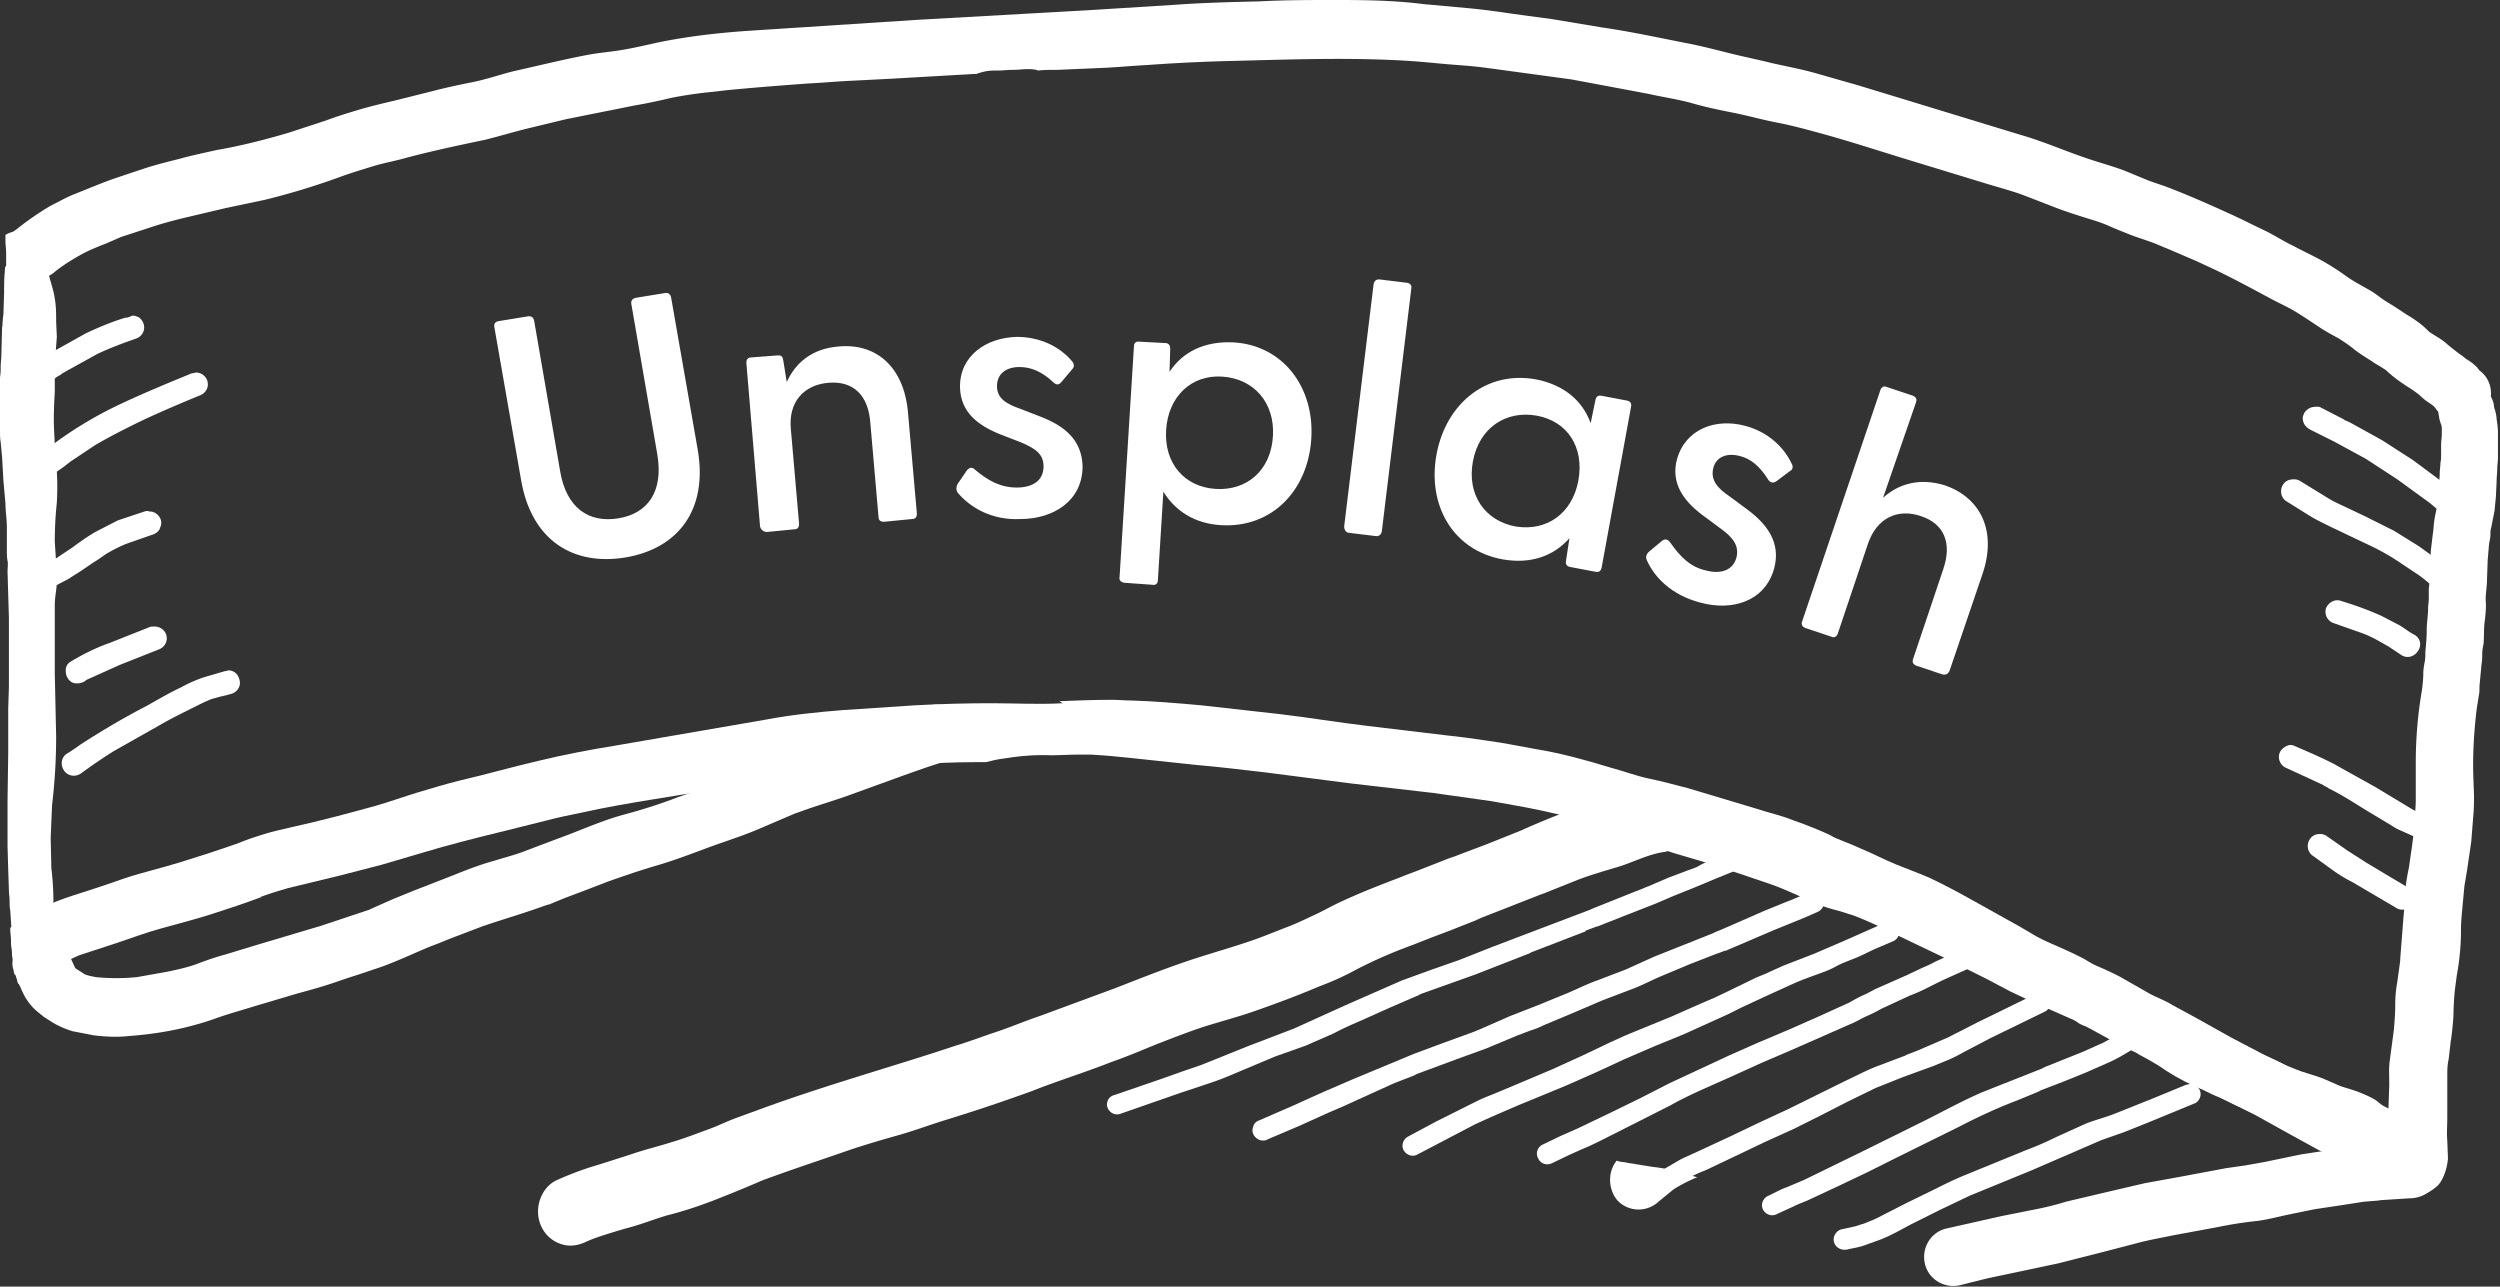 <svg xmlns="http://www.w3.org/2000/svg" viewBox="0 0 365.1 187.9" xmlns:v="https://vecta.io/nano"><rect x="0" y="0" width="365.1" height="187.9" fill="#333333" stroke="none"/><g fill="#fff"><path d="M116.5 161.3h0l.8-.1-.8.1zm-.2.1h0zm172.8-21.5l-.2.1 1.5 1.2c1.5 1.2 3.2 2.1 4.7 3.3h.1a4.32 4.32 0 0 0-3.1-5.1c-.3-.1-.7-.1-1-.1-.7 0-1.4.2-2 .6h0zm-52.9 35.4a4.26 4.26 0 0 0 6 .2l2.2-1.8c1.1-.7 2.3-1.3 3.5-1.8h-.1l-.4-.1-.7-.2h-.1.1l-.3-.1h-.1.3l-1.1-.3c-.6-.2-1.2-.3-1.8-.4l-.2-.1-.8-.1-.6-.1-.8-.1-2.5-.4c-.4-.1-.8-.1-1.2-.2s-.8-.1-1.2-.2l-.3-.1c-1.3 1.6-1.3 4.1.1 5.8h0zm10.6-3.7h0zm-85.5-68.1l-4.1 2.3c-1.8 1-3.7 1.8-5.5 2.6l-4.6 2.2c2.2-.3 4.4-.5 6.6-.5l3.9-.1h1.9l5.9.5.5.1c1.9-1.4 2.2-4.1.8-5.9-.8-1.1-2.1-1.7-3.4-1.7-.7 0-1.4.2-2 .5h0z"/><path d="M155.2 102.7c-3.5.2-6.9 0-10.4 0-3.7 0-7.4.1-11.1.3l-10.6.7c-3.8.3-7.6.7-11.3 1.4l-22 3.8c-3.7.6-7.4 1.3-11.1 2.2-3.9.9-7.7 2-11.6 2.9-2 .5-4 1.1-6 1.7s-4.2 1.4-6.3 2c-4 1.1-8.1 2.2-12.2 3.1-1.3.3-2.7.6-4 1s-2.5.8-3.7 1.3c-2.8 1-5.6 1.9-8.5 2.8s-5.6 1.5-8.3 2.4c-2.5.9-5 1.7-7.5 2.5-1.5.5-2.9 1-4.3 1.7s-2.7 1.5-4 2.4c-.3.2-.6.4-.8.6v.3c0 .5.1.9.1 1.4s0 .9.1 1.4 0 .8.1 1.2 0 .7 0 1l.1.7v-.2c0 .2.1.3.1.5s.1.3.1.5c1.3.8 2.9.9 4.2.1 1.7-1.1 3.4-2.1 5.3-2.9l5.5-1.8c2.1-.7 4.2-1.5 6.4-2.1 2.5-.7 4.9-1.3 7.4-2.1s4.9-1.6 7.3-2.5H38c1.7-.6 3.5-1.2 5.3-1.6l6.2-1.5 6.2-1.6 6.1-1.8c4-1.2 8-2.2 12.1-3.2l5.6-1.4c1.9-.5 3.8-.9 5.8-1.3 6.3-1.4 12.8-2.2 19.1-3.4 2.9-.6 5.9-1.1 8.8-1.6 2.7-.5 5.4-.8 8.2-1.1l10.2-.8c3.7-.2 7.4-.4 11.1-.4h1.3c.8-.2 1.6-.4 2.4-.5 2.4-.4 4.7-.6 7.1-.5 1.3 0 2.6-.1 3.9-.1h1.9c2 .1 4 .3 5.9.5l9.4 1c3.4.3 6.8.7 10.2 1.1l12.4 1.6 12.1 1.4 8.5 1.2 5 .9c1.6.3 3.4.7 5.1 1.1 3.8 1 7.6 2.4 11.4 3.3 3.5.8 7 1.8 10.5 2.8l5.1 1.6c1.8.6 3.6 1.1 5.4 1.7l.8.3 1.1.2c4.1.9 8.1 2.1 12.2 3.1 2.7.6 5.4 1.6 7.8 3 1.8 1.1 3.4 2.4 5 3.8l3.2 2.5c1.5 1.2 3.2 2.1 4.7 3.3l1.3 1c.6.3 1.2.5 1.8.8 1.2.6 2.4 1.2 3.6 1.9.5.3 1.1.6 1.6 1s1.1.5 1.6.8l3.3 1.8c1.4.8 2.8 1.4 4.2 2.1l-.5-.2c1.5.8 3 1.6 4.4 2.6 1.7 1.1 3.5 2 5.4 2.8.8.4 1.6.8 2.4 1.1 1.1.5 2.2 1.1 3.4 1.6 1.6.8 3.2 1.6 4.8 2.2s3.1 1 4.5 1.6c1.3.7 2.6 1.4 4 2 1 .4 2 .7 2.9 1.1l1.2.6c1 .6 2.1.8 3.3.6 2.3-.5 3.7-2.8 3.2-5.1h0c-.2-1.1-.9-2-1.9-2.6-1.1-.6-2.3-1.2-3.5-1.6-.8-.2-1.5-.5-2.2-.9-.5-.2-.9-.5-1.4-.8-.9-.5-1.9-.9-2.8-1.3s-1.9-.7-2.9-1-1.9-.7-2.9-1.1l-3.8-1.8-2.6-1.3c-1.2-.6-2.4-1.1-3.6-1.7-1.4-.7-2.7-1.5-4-2.3-1.6-1-3.3-1.9-5.1-2.8l1 .5c-1.4-.6-2.7-1.4-4-2.1s-2.5-1.4-3.8-2-2.5-1.4-3.7-2.1c-1.7-.9-3.6-1.7-5.4-2.5-.9-.4-1.8-.9-2.6-1.4s-1.9-1.1-2.8-1.6l-6.1-3.4c-1.8-1-3.7-2-5.6-2.9-1.6-.7-3.3-1.3-5-2s-3.4-1.6-5.1-2.3c-1.5-.7-3-1.2-4.5-1.9l.6.2c-1.9-.9-3.9-1.7-5.9-2.4-1.7-.7-3.6-1.1-5.4-1.7l-10-3c-1.9-.5-3.8-1-5.7-1.4s-3.7-1.1-5.6-1.6c-3.6-1.1-7.2-2.1-10.9-2.7-2.3-.4-4.6-.9-6.9-1.2-2-.3-4.1-.6-6.1-.8l-11.7-1.4c-4.2-.5-8.4-1.2-12.6-1.7l-11.6-1.3c-3.4-.3-6.8-.6-10.2-.7-.9 0-1.9-.1-2.8-.1-2.6 0-5.1.1-7.7.2l.5.3z"/><path d="M359.4 55.8c-1.1.3-2 .9-2.6 1.8a4.67 4.67 0 0 1-.5 1c-.2.7-.3 1.5-.1 2.2 0 .4.2.8.3 1.3v-.3l.1.7v.9c0 .5-.1 1-.1 1.5v1.4c0 .4 0 .9-.1 1.3 0 .5-.1 1-.1 1.5s-.1 1.2-.1 1.8l-.2 2.5c-.1.8-.4 1.8-.5 2.7-.1.6-.1 1.2-.2 1.8l-.3 2.5-.1 2.8c0 1-.1 1.9-.2 2.8v1.4c0 .5-.1 1-.1 1.4 0 1.1-.2 2.1-.2 3.2s-.1 2.1-.2 3.2c0 .5 0 1-.1 1.5s-.2 1.1-.2 1.6c0 .8-.1 1.7-.2 2.5a62.33 62.33 0 0 0-.9 10.6v5.6c-.1 2.5-.3 5.1-.7 7.6l-.3 2.1c-.3 1.4-.5 2.7-.6 4.1 0 1.1-.1 2.1-.2 3.2l-.5 6.4.1-.6-.5 3.6a18.7 18.7 0 0 0-.3 3.4c0 1.2-.1 2.4-.2 3.6l-.6 4.5c-.2 1.5 0 2.9-.1 4.3l-.1 3-.3-.3-1.5-1.2c-.6-.4-1.3-.7-2-1-1.4-.6-2.8-.9-4.2-1.4-2.2-.8-4.6.4-5.4 2.6s.4 4.6 2.6 5.4c.1 0 .2.1.2.1l4 1.4.3.2c.8.8 1.6 1.4 2.5 2l1.9.9c.2.3.4.5.6.8.4.4.9.8 1.4 1.2l.3.3c1.1 1.2 2.8 1.7 4.4 1.3.8-.2 1.5-.6 2.1-1.1.4-.3.7-.7.9-1.1.5-.9.8-2 .9-3.1l-.1-2.6c-.1-1.1 0-2.2 0-3.3v-6c0-.9 0-1.8.2-2.6l.3-2.6c.2-1.2.3-2.4.4-3.7 0-1.3.1-2.6.2-3.8l-.1.8.5-3.8c0 .3-.1.5-.1.8.4-2.2.6-4.4.6-6.6 0-1.1.1-2.1.2-3.2l.3-3.2.4-2.4.6-4.1.3-3.8c.1-1 .1-2 .1-3l-.1-2.7c-.1-3.3.1-6.6.5-9.9l.3-1.9c.1-.4.1-.9.1-1.4l.3-3.2c.1-.5.1-1 .1-1.5s.1-1 .2-1.5c.1-1.2 0-2.3.2-3.5.1-1 .2-2 .1-2.9 0-1 .2-2 .2-3l.1-2.8.2-2.4c.1-.5.2-.9.2-1.4 0-.3 0-.6.1-.9l.5-2.5.2-2.1.1-2.1c0-.7.1-1.4.1-2 0-.5.1-1 .1-1.6v-3.6c0-.7-.1-1.4-.2-2 0-.4-.1-.8-.2-1.2-.1-.3-.2-.6-.2-.9-.2-1.1-.9-2-1.9-2.6-.7-.4-1.5-.7-2.3-.7.1-.1-.2-.1-.6 0h0zM.8 34.3v1c0 .5.1 1 .1 1.5v1.8c0 .1 0 .3-.1.4v-.2c-.1.4-.1.8-.1 1.2v-.3c-.1 1-.1 2-.1 3l-.1 3.2v-.2.2c-.1.6-.1 1.2-.2 1.8l.1-.5c0 .3-.1.5-.1.8l-.1 3.8c0 .6-.1 1.2-.1 1.7s0 1-.1 1.6 0 1.2 0 1.8v6c0 .6 0 1.1.1 1.7l.2 2.1.2 3.5.3 3.4c0 1.1.2 2.2.2 3.4v3.3c0 .5 0 1.1.1 1.6s0 1 0 1.6l.2 6.7v10.1l-.1 3.2v6.4l-.1 7v6.7l.1 3.4.1 3c0 .5.1 1 .1 1.5s0 1 .1 1.5l.2 3.1c.1.5.1.9.1 1.4s0 .9.1 1.4c0 .4 0 .8.1 1.2s0 .7 0 1l.1.7v-.2a.9.9 0 0 0 .1.5c.1.3.1.5.2.7.1.3.2.5.2.8.9.4 1.8.5 2.7.3 1.1-.3 2-.9 2.6-1.9a4.54 4.54 0 0 0 .6-3.2c-.3-1.2-.4-2.4-.6-3.6-.1-1.2-.1-2.4-.1-3.5a40.28 40.28 0 0 0-.3-4.9l-.1-4.4.2-4.8a83.86 83.86 0 0 0 .6-10L8 98.3v-9.9c0-.7.1-1.5.2-2.2s.1-1.6.1-2.4L8 79.1c0-1.9.1-3.8.3-5.7.1-1.9.1-3.8-.1-5.7-.2-1.6-.2-3.2-.3-4.8-.1-1.9 0-3.8.1-5.7v-4l.3-4-.1-2.2c0-1.1 0-2.3-.2-3.4-.2-1.4-.7-2.6-1-4v-.2c0-.1 0-.2.1-.2.3-1.1.2-2.2-.3-3.2s-1.4-1.7-2.5-2.1c-.4-.1-.8-.2-1.2-.2a4.38 4.38 0 0 0-2.3.6h0z"/><path d="M195.2 0c-3.8 0-7.6 0-11.3.2-4.1.1-8.2.2-12.3.5l-12.8.8-24.9 1.4-24.6 1.6c-4.4.3-8.8.8-13.2 1.7-1.8.4-3.5.8-5.3 1.1s-3.3.4-4.9.7c-3.7.7-7.3 1.6-10.9 2.4-2 .5-4 1.2-6 1.6s-3.9.8-5.8 1.3l-5.6 1.4c-1.7.4-3.4.8-5.1 1.3s-3.3 1-4.9 1.6l-5.5 1.8c-3.4 1-6.9 1.9-10.4 2.5-1.8.4-3.7.8-5.5 1.3-1.6.4-3.2.8-4.8 1.3L16.9 26c-2 .7-3.9 1.5-5.9 2.3-1.3.5-2.5 1.2-3.7 1.8a42.65 42.65 0 0 0-4.9 3.4C1.5 34.1 1 35 .9 36c0 .3 0 .6.1.9s0 .4 0 .6c.2.7.5 1.4 1 1.9.8.8 1.9 1.3 3 1.4 1.1 0 2.2-.4 3-1.1.6-.5 1.2-.9 1.8-1.3 1.1-.7 2.3-1.4 3.4-1.9.7-.3 1.4-.6 2.2-.9l2.3-1 4.6-1.5c1.5-.5 3.4-1 5.1-1.4l5.5-1.3 5.7-1.2a105.06 105.06 0 0 0 10.9-3.3c1.6-.6 3.3-1.1 4.9-1.6s3.4-.8 5.1-1.3c3.8-1 7.6-1.8 11.4-2.6 2-.5 4-1.1 6-1.6l5.8-1.4 10-2c1.8-.3 3.6-.7 5.3-1.1 2-.4 4.1-.7 6.2-.9l1.7-.2c4-.4 8-.7 12-1 2.1-.1 4.2-.3 6.3-.4l5.9-.3 12.2-.7h.3c.5-.2 1-.3 1.4-.4.6-.1 1.2-.1 1.9-.1h-.2c.8 0 1.5-.1 2.3-.1s1.3-.1 2-.1c.4 0 .9 0 1.3.1l.3.1c.9-.1 1.9-.1 2.9-.1l6.9-.3c2-.1 4.1-.3 6.1-.4 4.1-.3 8.2-.5 12.4-.6 8-.2 16.1-.5 24.2-.1 2.1.1 4.3.3 6.4.5s4.3.3 6.5.6l12.5 1.7 11.2 2.1c2.2.5 4.4.8 6.5 1.4s4.1 1 6.1 1.4 4.1 1 6.2 1.4 4.3 1 6.5 1.6c4 1.1 8 2.4 11.9 3.6l11.8 3.6c1.9.6 3.9 1.1 5.8 1.8l4.9 1.9c1.6.6 3.2 1.1 4.8 1.6 1 .3 1.9.6 2.8 1s1.9.8 2.9 1.2 2 .7 3.1 1.1c.9.3 1.7.7 2.5 1l4.2 1.8 2.8 1.3c2.7 1.3 5.3 2.7 7.9 4.1 1.1.6 2.2 1.1 3.3 1.7 1.2.7 2.4 1.5 3.6 2.3 1 .7 2.1 1.3 3.2 1.9.8.5 1.7 1.1 2.4 1.7.8.6 1.6 1.1 2.4 1.6.7.5 1.5.9 2.2 1.4l.2.2c1 .9 2 1.6 3.1 2.3.8.5 1.6 1.1 2.4 1.8l-.9-.7c.5.5 1.1.9 1.7 1.3l.4.3c.1.1.3.3.4.5.4.5.9.9 1.4 1.2 2 1.3 4.6.7 5.9-1.2 1.2-1.9.8-4.4-1-5.7l-.3-.4c-.5-.5-1-.9-1.6-1.3l.8.7c-.6-.5-1.3-1-1.9-1.6l.5.5c-.8-.6-1.6-1.2-2.4-1.9s-1.7-1.1-2.5-1.7l-.2-.2a11.51 11.51 0 0 0-1.7-1.4c-.4-.3-.9-.6-1.4-.9-.9-.6-1.8-1.2-2.8-1.8s-1.6-1.2-2.5-1.7c-1.2-.7-2.4-1.3-3.5-2.1s-2.5-1.7-3.8-2.4-2.6-1.3-3.9-2c-1.5-.7-2.8-1.6-4.3-2.3s-3-1.5-4.6-2.2l.7.3c-3.3-1.5-6.6-3-10-4.3-1-.4-2.1-.7-3.1-1.1l-2.9-1.2c-1.7-.7-3.6-1.2-5.4-1.8-3.4-1.1-6.7-2.6-10.2-3.6l-23.6-7.2-6.3-1.8c-2.1-.6-4.3-1-6.5-1.5-2-.5-4-.9-6-1.4s-4.3-1.1-6.4-1.5c-4.1-.8-8.2-1.7-12.4-2.3l-7.2-1.2-5.9-.8c-2-.3-4.2-.6-6.3-.8l-6.6-.6c-3.9-.5-8-.6-12.1-.6h-.6zm157.1 166.8l-5.9.5.5-.1-5.6.6-2.7.4-2.6.4-5.3 1.1-2.8.5-2.8.4-6.4 1.2-5.5 1-6 1.4-5.5 1.3c-1.6.5-3.3.9-4.9 1.2l-4.5.9-8 1.8c-2.3.5-3.7 2.8-3.2 5.1s2.8 3.7 5.1 3.2h0l4-1 10.4-2.2 5.9-1.5 5.4-1.4c1.8-.5 3.6-.8 5.5-1.2l6.5-1.2a58.14 58.14 0 0 1 5.8-.9c1.5-.2 3-.6 4.4-.9l3.9-.8 4-.6 3.2-.5 2.5-.2h-.5l4.7-.3c1.1 0 2.2-.4 3-1.1a4.26 4.26 0 0 0 .2-6c-.7-.8-1.7-1.3-2.8-1.4v.3zM241 114.6c-1.6.3-3.2.8-4.7 1.5l-4.4 1.4c-3.3 1-6.4 2.3-9.6 3.7l.3-.1-5.5 2.2c-1.8.7-3.8 1.4-5.7 2.2l1.1-.5-5.1 2 .5-.2c-1.2.5-2.4.9-3.6 1.4-2.9 1.1-5.7 2.2-8.5 3.5-1.3.6-2.5 1.3-3.8 1.9s-2.5 1.2-3.8 1.7c-2.1.8-4.2 1.7-6.4 2.4-2.1.7-4.5 1.4-6.7 2.1-4.1 1.3-8.1 2.9-12.2 4.5l-11.1 4.1c-2.1.7-4.2 1.6-6.3 2.3s-3.9 1.4-5.9 2c-4.5 1.5-9.1 2.9-13.6 4.3-4.8 1.5-9.5 3-14.2 4.7l-4.1 1.5c-1.4.5-2.6 1.1-3.9 1.6-1.9.7-3.7 1.4-5.7 2-1.9.6-4 1.1-6 1.8l-4.7 1.5c-2.1.6-4.2 1.4-6.2 2.3-1.2.6-2 1.7-2.4 3-.8 2.7.6 5.5 3.2 6.3h0c1.2.4 2.5.2 3.7-.4l.7-.3c1.6-.6 3.3-1.1 5-1.6 2-.5 4-1.3 6-1.9 2.4-.6 4.8-1.4 7.1-2.3s4.5-1.8 6.8-2.8c4.3-1.6 8.6-3 12.9-4.5 2.4-.8 4.8-1.5 7.3-2.2 2.4-.7 4.5-1.5 6.8-2.2 4.2-1.3 8.4-2.7 12.5-4.2 3.8-1.5 7.7-2.7 11.5-4.2 2.3-.8 4.4-1.7 6.6-2.6 2.6-1 5.1-2 7.7-2.8l4.7-1.4c1.9-.6 3.8-1.3 5.7-2s3.9-1.5 5.8-2.3c1.6-.6 3.2-1.3 4.7-2.1 2.8-1.5 5.8-2.8 8.8-3.9l2.8-1.1 2.4-.9 4.8-1.9-.9.3 10.2-4-.7.3 5.5-2.2c1.8-.7 3.9-1.3 5.9-1.9 2.3-.7 4.5-1.9 6.9-2.2 1.2-.3 2.3-1.1 3-2.2 1.4-2.4.8-5.5-1.4-7h0c-.8-.5-1.7-.8-2.6-.8-.5.1-.9.1-1.2.2h0zm-16.2 16.3l-.4.1.4-.1zm-14.7 5.8l-.6.2.6-.2zm-41.8 16.2l-.5.2.5-.2zm-32.6-49.8l-9.1 3.2-6.1 2.2-3.4 1.1-3.7 1.3c-1.2.4-2.3.9-3.5 1.4l-3.3 1.4-7.8 2.8c-2.6 1-5.2 1.8-7.8 2.5s-5.4 1.9-8 2.9l-3.2 1.2-2.9 1.1c-1.5.6-3.1 1-4.7 1.5-2.2.6-4.2 1.4-6.2 2.2l-5.9 2.3 1-.4-3.7 1.5-3.6 1.6-6.9 2.3-9.4 2.8-4.6 1.4c-1.5.4-2.9.9-4.2 1.4-1.4.5-2.8.8-4.2 1.1l-4.5.8c-2 .2-4 .2-6 0-.5-.1-1.1-.2-1.6-.4l-1.4-.9-1.8-3.9c-1.1-2.1-3.7-2.9-5.7-1.8a4.62 4.62 0 0 0-1.7 1.7v1c0 .3 0 .8.1 1.2s0 .7 0 1l.1.7v-.2a.9.9 0 0 0 .1.5c.1.3.1.5.2.7.1.3.2.6.2.9l.5 1c.4 1 .9 1.9 1.6 2.7.5.6 1.2 1.1 1.8 1.6l1.4.9a13.9 13.9 0 0 0 2.8 1.2l3.1.6c1.7.2 3.4.3 5.1.1 4.3-.3 8.5-1.1 12.5-2.5 1.9-.7 3.8-1.2 5.7-1.8l6.4-1.9c2.2-.6 4-1.1 6-1.8 1.7-.6 3.4-1.1 5.1-1.7 3.2-1 6.3-2.6 9.4-3.8l-1 .4c1.4-.5 2.7-1.1 4.1-1.6l3.4-1.3c3.2-1.1 6.4-2 9.6-3.2l-.5.2.6-.2.4-.1h-.1l2.2-.9 2.4-.9 3.9-1.5c2.3-.8 4.6-1.6 7-2.3s4.8-1.6 7.2-2.5 5-1.7 7.4-2.7l5.6-2.4.6-.2c2.4-.9 4.9-1.6 7.4-2.5l7.7-2.8c2-.7 3.9-1.4 5.9-2 1.1-.3 2-.9 2.6-1.8.6-1 .8-2.1.6-3.3-.5-1.9-2.1-3.2-4.1-3.3-.4 0-.8.1-1.1.2h0zm-57.9 20.8l-.3.1.3-.1zm-.9.3h0zm-10.3 12.5c-.2.1-.3.1-.5.2.2-.1.4-.1.5-.2z"/><path d="M1.9 140.8v.3-.3zm236.3-25.6c-1 .6-1.6 1.6-1.9 2.7-.2 1.1 0 2.2.6 3.2l.7.9c.6.5 1.3.9 2 1l4.9 1.6 6.1 1.8.9.3.5.2 6.8 2.3c2.2.8 4.4 1.9 6.6 2.8 1.1.5 2.3.8 3.4 1.1l1.9.6c2.1.8 4.2 1.8 6.2 2.8l6.5 3.1 6.8 3.4 3.4 1.8 3.2 1.5 8.4 3.7 4.5 2.5 3.3 1.7 3.5 1.9 4.9 2.7 4.1 2.1 3.8 1.9 5.4 3 4 2.2 1.8.8 1.9 1 1.7.8c.3.2.6.3.9.5.9.4 1.9.6 2.9.6 1.1 0 2.2-.6 2.9-1.4 1.6-1.7 1.4-4.4-.3-6h0c-.5-.5-1.2-.8-1.9-.9a11.94 11.94 0 0 0-1.6-.8c-.8-.3-1.5-.8-2.3-1.2l-2.2-1c-.7-.3-1.6-.8-2.4-1.2l-6.5-3.7c-1.2-.7-2.6-1.2-3.8-1.9l-4-2.1-5-2.8-3.5-1.9c-1.1-.7-2.3-1.1-3.4-1.7l-4.2-2.4c-2.8-1.5-5.8-2.5-8.7-3.9l-6.6-3.3c-2.1-1.2-4.4-2.2-6.6-3.3l-6.4-3.1-6-2.7c-2-.8-4.1-1.5-6.2-2.1l-6.7-2.8c-1.8-.7-3.7-1.2-5.6-1.8l-2.9-1 1 .4-2-.7.3.1c-4.1-1.4-8.2-2.4-12.3-3.8-.3-.1-.5-.1-.8-.1-.5-.2-1.4.1-2 .6h0zM348.3 163h0z"/><path d="M253.5 124.3c-.4.1-.9.3-1.3.4l-.8.3-1.7.7c-.5.2-1 .4-1.5.7s-1.1.5-1.7.7l-2.9 1.1-2.8 1.2-8 3.2-.7.3-14.2 5.4-4.8 1.9-4 1.4-4.4 1.6-8.2 3.6-7.5 3.4-6.8 2.6-6.7 2.7-2.9 1-3.1 1.1-6.7 2.3c-.4.1-.7.3-.9.6s-.3.8-.2 1.1c.2.8 1 1.3 1.8 1.1h0l8.9-3.1 4.5-1.5c1.5-.5 2.9-1.1 4.3-1.7l5-2.1 4.5-1.6 4.1-1.8c1.3-.7 2.9-1.4 4.3-2l4-1.8 4.4-1.9-.4.1 8.4-3 8.2-3.2-.4.1 8.3-3.2h-.1l.1-.1.2-.1-.2.1 1.6-.6h.1l4.3-1.7 4.1-1.6 2.8-1.2 3-1.2 3.1-1.3 3.2-1.3h.2c.8-.1 1.4-.9 1.3-1.7s-.9-1.4-1.7-1.3c0 .3-.1.3-.1.3h0zm.4 3h-.1.1zm-20.8 5.3l-.2.1.2-.1zm-.3.1h-.1.1zm-43.9 17.5l-.3.1.3-.1zm42.8-14h0zm32.4-5.9a30.9 30.9 0 0 1-3.2 1.4l-3.2 1.3-6.4 2.8-1 .4h.1l-8.8 3.5-4.2 1.9-4.2 1.6c-1.4.5-2.8 1.2-4.2 1.8l-4.4 1.8-4.1 1.6-4.1 1.8-1.2.5-4.4 1.6-4.3 1.6-8.9 3.7-4.4 1.9-2 .9-2.2 1-5.3 2.3a1.27 1.27 0 0 0-.7.9c-.3.8.2 1.6 1 1.9h0c.4.1.8.1 1.1-.1l4.7-2 4.2-1.9 2.1-.9 6.6-3c1.5-.7 2.8-1.1 4.2-1.7l-.4.1 6.2-2.3 4.4-1.6 4.3-1.8 2.1-.8c.7-.2 1.4-.5 2-.8l4.3-1.8 4.2-1.8 4.2-1.6c1.4-.5 2.9-1.3 4.3-1.9l4.3-1.8 4.1-1.6-.2.1 1.3-.5-.1.1 7-3 3.2-1.3 1.7-.7 1.8-.8c.7-.4 1-1.3.6-2-.2-.5-.8-.8-1.3-.8-.3-.1-.6-.1-.8 0h0zm-48.7 20.2h-.1.1zm-.2.1h-.1.1zm60-15.8l-2.5 1.1-2.7 1.2-5.1 2.2-4.4 1.7-2 .9c-.6.3-1.4.6-2.1.9l-3.9 1.9-2.1 1-2.1.9-4.3 1.9-6.6 2.7-2.2 1-4.2 2-4.4 2-4.5 1.9-4.3 1.8c-.8.3-1.5.6-2.3 1l-5.8 2.9-4.1 2.2c-.7.4-1 1.3-.6 2s1.3 1 2 .6l8.4-4.4 2.2-1 2.3-1 2.1-.9 2.2-.9 4.6-1.9 4.3-1.9 4.1-1.9 4.4-1.9 4.4-1.8 6.4-2.9 2-1 4.1-1.9 3.3-1.5c1.1-.5 2.2-.9 3.3-1.3s2-.7 2.9-1.2 2-.9 3-1.3 1.9-.9 2.8-1.3l2.8-1.2c.7-.4 1-1.3.6-2a1.27 1.27 0 0 0-.9-.7c-.1 0-.3-.1-.4-.1-.2.1-.5.1-.7.2h0zm11.8 3.7l-4.3 1.9c-.7.4-1.4.7-2.1 1l-2.1 1-4.3 1.9c-.7.3-1.3.7-2 1s-1.4.7-2.1 1.1l-4.4 2-4.3 1.9-4.5 1.9-4.3 1.9-8.8 4.1-4.3 2.2-4.3 2.1-4.8 2.3-2.5 1.1-2.7 1.3c-.7.4-1 1.3-.5 2.1.4.7 1.2.9 1.9.6l2.5-1.2 2-.9c1.5-.6 3-1.4 4.4-2.1l8.5-4.3c1.4-.8 2.9-1.5 4.4-2.2l4.5-2 4.4-2 4.2-1.8 9.1-4c.7-.3 1.3-.7 2-1a22.56 22.56 0 0 0 2.2-1.1l4.1-1.9c.8-.3 1.5-.6 2.3-1l2.4-1.2 4.9-2.2c.7-.4 1-1.3.6-2-.3-.5-.8-.8-1.3-.8l-.8.3z"/><path d="M297.2 145.2l-4.3 2.1-4.1 2-4.3 2.2-4.4 1.9-1.8.7h.1l-4.5 1.7c-1.5.6-3 1.4-4.5 2.1l-8.3 4.1-4.1 1.9-4.4 2.1-4.3 2-2.2 1c-.7.3-1.3.7-2 1.1l-.7.4c-.3.2-.6.5-.7.9s-.1.8.1 1.1c.4.7 1.3 1 2 .6l2.1-1.2c.7-.4 1.4-.7 2.2-1l8.6-4.1 4.4-2 3.8-1.9 3.9-2 4.1-2 4-1.6 4.4-1.6 2.2-.9a22.56 22.56 0 0 0 2.2-1.1l4-2.1 8-3.9c.7-.4 1-1.3.6-2-.3-.5-.8-.8-1.3-.8-.3.1-.5.1-.8.3h0zm12.7 5.6l-2.8 1.5-2.9 1.3-6 2.4.4-.1-9.1 3.6c-3 1.3-5.7 2.8-8.5 4.2l-8.9 4.4-8.6 4.2-2.6 1.1c-.9.3-1.9.9-2.8 1.3-.7.4-1 1.3-.6 2s1.3 1 2 .6l2.4-1.1c.8-.4 1.4-.6 2.1-.9l4.5-2.1 4.2-2 4.6-2.3 8.7-4.3c2.9-1.5 5.7-2.8 8.6-3.9l3.4-1.4-.4.1 3.9-1.5 3.2-1.3 3.4-1.5c1.1-.5 2.1-1.1 3.1-1.7.7-.4 1-1.3.6-2-.3-.7-1.2-1-1.9-.6h0zm9.4 7.6l-5.1 2.1-5 2c-1.7.7-3.1 1-4.6 1.6l-4.2 1.9c-1.4.7-3 1.4-4.6 2l-8.8 3.6c-1.5.6-2.9 1.3-4.3 2l-4.3 2.1-4.3 2.2c-.6.3-1.2.5-1.9.8-.4.1-.9.3-1.3.4l-1.8.4c-.8.1-1.4.9-1.3 1.7s.9 1.4 1.7 1.3h.2c.8-.2 1.6-.3 2.5-.6l2.5-.9c1.5-.6 2.9-1.4 4.2-2.1l4.4-2.2 4.4-2.1 8.8-3.6 10.4-4.5 3.4-1.2 3.5-1.4 6.8-2.8c.7-.4 1-1.3.6-2-.3-.5-.8-.8-1.3-.8-.2 0-.4.1-.6.1h0zm18-98.8c-.4.2-.8.6-.9 1-.2.4-.1.9.1 1.3s.6.7 1 .9l3.4 1.7 4.6 2.5 4.6 3 4.4 3.2c.7.5 1.3 1.1 2 1.6l2.1 1.5c.1.1.2.1.3.2.4.3.8.4 1.3.3.9-.2 1.6-1.1 1.4-2-.1-.5-.4-.9-.7-1.1-.7-.6-1.4-1-2.1-1.6l-2.1-1.7-4.3-3.2-4.5-2.9-4.7-2.6-.9-.4h.1l-3.5-1.8c-.2-.1-.3-.1-.5-.1-.6 0-.9.1-1.1.2h0zm2.4 4.4h0zm-6.3 6.8c-.5.8-.3 1.9.5 2.4h0l3.2 2c1.1.7 2.2 1.2 3.4 1.8l6.1 2.9c1.4.7 2.8 1.5 4.1 2.4l2.1 1.4c.8.5 1.5 1.1 2.2 1.7.8.5 1.9.3 2.4-.5s.3-1.9-.5-2.4l-1.8-1.4-1.8-1.3-3.7-2.3-4.2-2.1-3.8-1.8c-.9-.4-1.7-.9-2.5-1.4l-3.1-1.9a1.69 1.69 0 0 0-1-.3c-.8 0-1.3.3-1.6.8h0zm8.2 2.9l.1.1-.1-.1zm4.7 6h0zm-6.6 9.1c-.3.9.2 1.9 1.1 2.2l3.7 1.3a15.95 15.95 0 0 1 2.7 1.2l1.6.9 1.8 1.2c.8.6 1.9.4 2.5-.5.6-.8.4-1.9-.5-2.4-.8-.4-1.5-1-2.2-1.4l-2.7-1.4c-1.8-.8-3.7-1.5-5.7-2.1-.9-.4-1.9.1-2.3 1h0zm-6.8 21.2c-.3.9.2 1.9 1.1 2.2l5.4 2.5h-.1l.8.4h-.1c2.1 1 4 2.3 6 3.5l3 1.8c.5.3.9.6 1.4.8l2 .9c.4.2.9.1 1.3-.1s.8-.6.9-1c.2-.4.1-.9-.1-1.3s-.6-.7-1-.9l-1.2-.6-5.3-3.2-6.1-3.4.4.2c-2.1-1.1-4.2-2-6.3-2.9-.2-.1-.4-.1-.6-.1-.6.1-1.3.6-1.5 1.2h0zm7.2 5l.3.2-.3-.2zm-2.8 7.6c-.5.8-.3 1.9.5 2.4l2.9 2.1c1 .7 1.8 1.2 2.8 1.7l6.3 3.7c.8.6 1.9.4 2.5-.4s.4-1.9-.5-2.4l-6.2-3.7-2.8-1.8-3-2.1a1.69 1.69 0 0 0-1-.3c-.7 0-1.2.3-1.5.8h0zm-319-76.2c-2 .6-3.9 1.4-5.8 2.3l-5.2 2.9h.1l-.1.1-.2.1.3-.2c-.1.1-.3.1-.4.2h0l-1.2.7c-.4.3-.6.7-.6 1.2-.1 1 .6 1.8 1.6 1.9.5 0 .9-.1 1.3-.4.2-.2.5-.3.8-.5l.1-.1.5-.3 4.7-2.6c1.9-.9 3.8-1.6 5.8-2.3.9-.4 1.3-1.4.9-2.3-.2-.4-.5-.8-1-.9-.2-.1-.4-.1-.6-.1-.4.2-.7.3-1 .3h0zM6.7 52l.2-.1-.2.1zm.6-.4h0zm20.5 3C24.4 56 21 57.4 17.6 59S11 62.5 8 64.7c-.5.4-1.1.8-1.6 1.2s-1.2.9-1.8 1.3c-.4.3-.6.7-.6 1.2-.1.5.1.9.4 1.3s.7.6 1.2.6.9-.1 1.3-.4c.6-.4 1.2-.9 1.8-1.3s1.1-.8 1.6-1.2l3.6-2.4c2.4-1.4 4.8-2.6 7.3-3.8 2.6-1.2 5.4-2.4 8.1-3.5.9-.4 1.3-1.4.9-2.3a1.78 1.78 0 0 0-1.6-1c-.3.1-.6.1-.8.2h0zM13.6 65.1l-.2.1.2-.1zm7.5 9.6L17.2 76l-3.3 1.7c-1.2.7-2.3 1.5-3.4 2.3l-2.7 1.8c-.5.3-1 .5-1.6.8-.9.4-1.3 1.4-.9 2.3s1.4 1.3 2.3.9l2.3-1.2 1.9-1.2 1.9-1.3c.7-.4 1.2-.8 1.8-1.2 1-.6 2-1.1 3-1.5l4-1.4c.4-.2.8-.5.9-1 .2-.4.2-.9 0-1.3s-.6-.8-1-.9c-.2-.1-.4-.1-.6-.1-.1-.1-.4-.1-.7 0h0zm.7 16.9L16 93.9c-2 .7-4 1.7-5.8 2.8-.4.3-.6.7-.6 1.2s.1.9.4 1.3.7.6 1.2.6.9-.1 1.3-.4l.1-.1 4.9-2.2 5.8-2.3c.9-.4 1.3-1.4.9-2.3a1.78 1.78 0 0 0-1.6-1c-.4 0-.6 0-.8.1h0zM32.9 98l-3.1.9c-1.2.4-2.3.9-3.4 1.5-1.7.8-3.4 1.8-5 2.7-3.3 1.7-6.5 3.6-9.6 5.6-.7.5-1.4 1-2.1 1.4-.8.6-.9 1.7-.3 2.5s1.7.9 2.5.3h0a77.59 77.59 0 0 1 4.7-3.2l6.9-3.9c1.2-.7 2.4-1.3 3.6-1.9l1.8-.9c.6-.3 1-.5 1.5-.7.4-.2.8-.3 1.2-.4.6-.2 1.3-.3 1.9-.5.5-.1.9-.3 1.2-.7s.4-.8.3-1.3-.3-.9-.7-1.2a1.69 1.69 0 0 0-1-.3c-.2.1-.3.1-.4.1h0z"/><path d="M76.1 70.1l-3.9-22.3c-.1-.5.1-.8.6-.9l4.3-.7c.5-.1.8.2.9.6l3.8 22c.9 5.4 4.2 7.6 8.5 6.9s6.6-3.9 5.7-9.3l-3.8-22c-.1-.5.2-.8.6-.9l4.3-.7c.5-.1.8.2.9.6l3.9 22.3c1.5 8.8-2.9 14.4-10.5 15.7-7.7 1.3-13.8-2.5-15.3-11.3zm34.9 6.8L109 53c0-.5.2-.8.7-.8l3.9-.3c.5 0 .7.1.8.8l.5 3.1c1.2-2.7 3.6-4.9 7.6-5.2 5.4-.5 9.5 2.9 10.1 9.6l1.3 14.8c0 .5-.2.8-.7.8l-4.1.4c-.5 0-.8-.2-.8-.7l-1.2-13.8c-.3-4-2.5-6.1-6.1-5.8s-5.9 2.8-5.5 6.8l1.2 13.8c0 .5-.2.8-.7.8l-4.1.4c-.5-.1-.8-.4-.9-.8zm28.9-4.9c-.3-.4-.3-.9 0-1.4l1.3-1.9c.4-.5.8-.5 1.2-.1 1.9 1.6 3.7 2.6 6.1 2.6 2.3 0 3.9-1 3.9-3.1 0-1.8-1.2-2.6-3.3-3.5l-3.1-1.2c-3.2-1.3-5.7-3.2-5.8-6.8-.1-4.6 3.8-7.3 8.3-7.4 3.1 0 6.1 1.2 8.1 3.6.3.4.3.8 0 1.1l-1.6 1.9c-.4.5-.8.4-1.2 0-1.6-1.5-3.2-2.2-4.9-2.2-2 0-3.3 1-3.3 2.8s1.4 2.6 3.4 3.3l3.1 1.2c3.3 1.3 5.9 3.3 6 7.2 0 5-4.2 7.7-9.1 7.7-4.2.2-7.3-1.7-9.1-3.8zm23.6 12.3l2.1-33.7c0-.5.3-.8.8-.7l3.8.2c.5 0 .7.4.7.8l-.1 3.4c1.9-2.9 5.1-4.5 9.3-4.3 7.3.4 11.9 6.6 11.4 14.1-.5 7.6-5.8 13-13.1 12.6-3.9-.2-6.8-2.1-8.5-4.9l-.8 12.9c0 .5-.3.8-.8.7l-4.2-.3c-.4-.1-.7-.4-.6-.8zm22.4-20.6c.3-4.9-2.8-8.4-7.4-8.7-4.5-.3-7.9 2.9-8.2 7.8s2.7 8.3 7.2 8.6c4.6.3 8.1-2.7 8.4-7.7zm10.4 13.2l4.3-35.4c.1-.5.4-.7.8-.7l4.1.5c.5.1.7.4.6.9l-4.3 35.4c-.1.5-.4.7-.8.7l-4.1-.5c-.4-.1-.6-.5-.6-.9zm13.5-10.6c1.4-7.4 7.3-12.2 14.5-10.9 4.1.8 6.8 3.1 8 6.4l.7-3.4c.1-.5.4-.7.9-.6l3.7.7c.5.1.7.4.6.9l-4.3 23.5c-.1.5-.4.7-.9.6l-3.7-.7c-.5-.1-.7-.4-.6-.9l.5-3.3c-2.3 2.6-5.6 3.8-9.7 3.1-7.3-1.3-11.1-7.9-9.7-15.4zm20.7 3.9c.9-4.9-1.6-8.7-6.1-9.5s-8.4 1.8-9.3 6.7 1.8 8.7 6.3 9.5c4.5.7 8.2-1.9 9.1-6.7zm10 11.6c-.2-.4-.1-.9.4-1.3l1.8-1.5c.5-.4.9-.2 1.2.2 1.4 2 2.9 3.6 5.2 4.1 2.2.6 4 0 4.5-1.9.4-1.7-.5-2.9-2.3-4.2l-2.7-2c-2.8-2.1-4.6-4.7-3.7-8.1 1.2-4.4 5.6-6.1 10-4.9 3 .8 5.5 2.8 6.8 5.6.2.4.1.8-.3 1l-2 1.5c-.5.3-.9.2-1.2-.3-1.2-1.9-2.5-3-4.1-3.4-1.9-.5-3.5.1-3.9 1.8s.6 2.9 2.4 4.1l2.7 2c2.8 2.1 4.8 4.8 3.8 8.5-1.3 4.8-6.1 6.3-10.8 5-4.2-1.1-6.7-3.7-7.8-6.2zm49 2.1L284.7 98c-.2.4-.5.6-1 .5l-3.9-1.3c-.4-.2-.6-.5-.4-1l4.4-13.1c1.3-3.8.1-6.6-3.2-7.7-3.4-1.2-6.5.2-7.8 4l-4.4 13.1c-.1.4-.5.7-.9.5l-3.9-1.3c-.4-.2-.6-.5-.4-1L274.6 57c.1-.4.5-.7.9-.5l3.9 1.3c.4.2.6.5.4 1L275 72.7c2.2-2 5.3-3 9.1-1.8 5.1 1.8 7.6 6.6 5.4 13z" enable-background="new"/></g></svg>